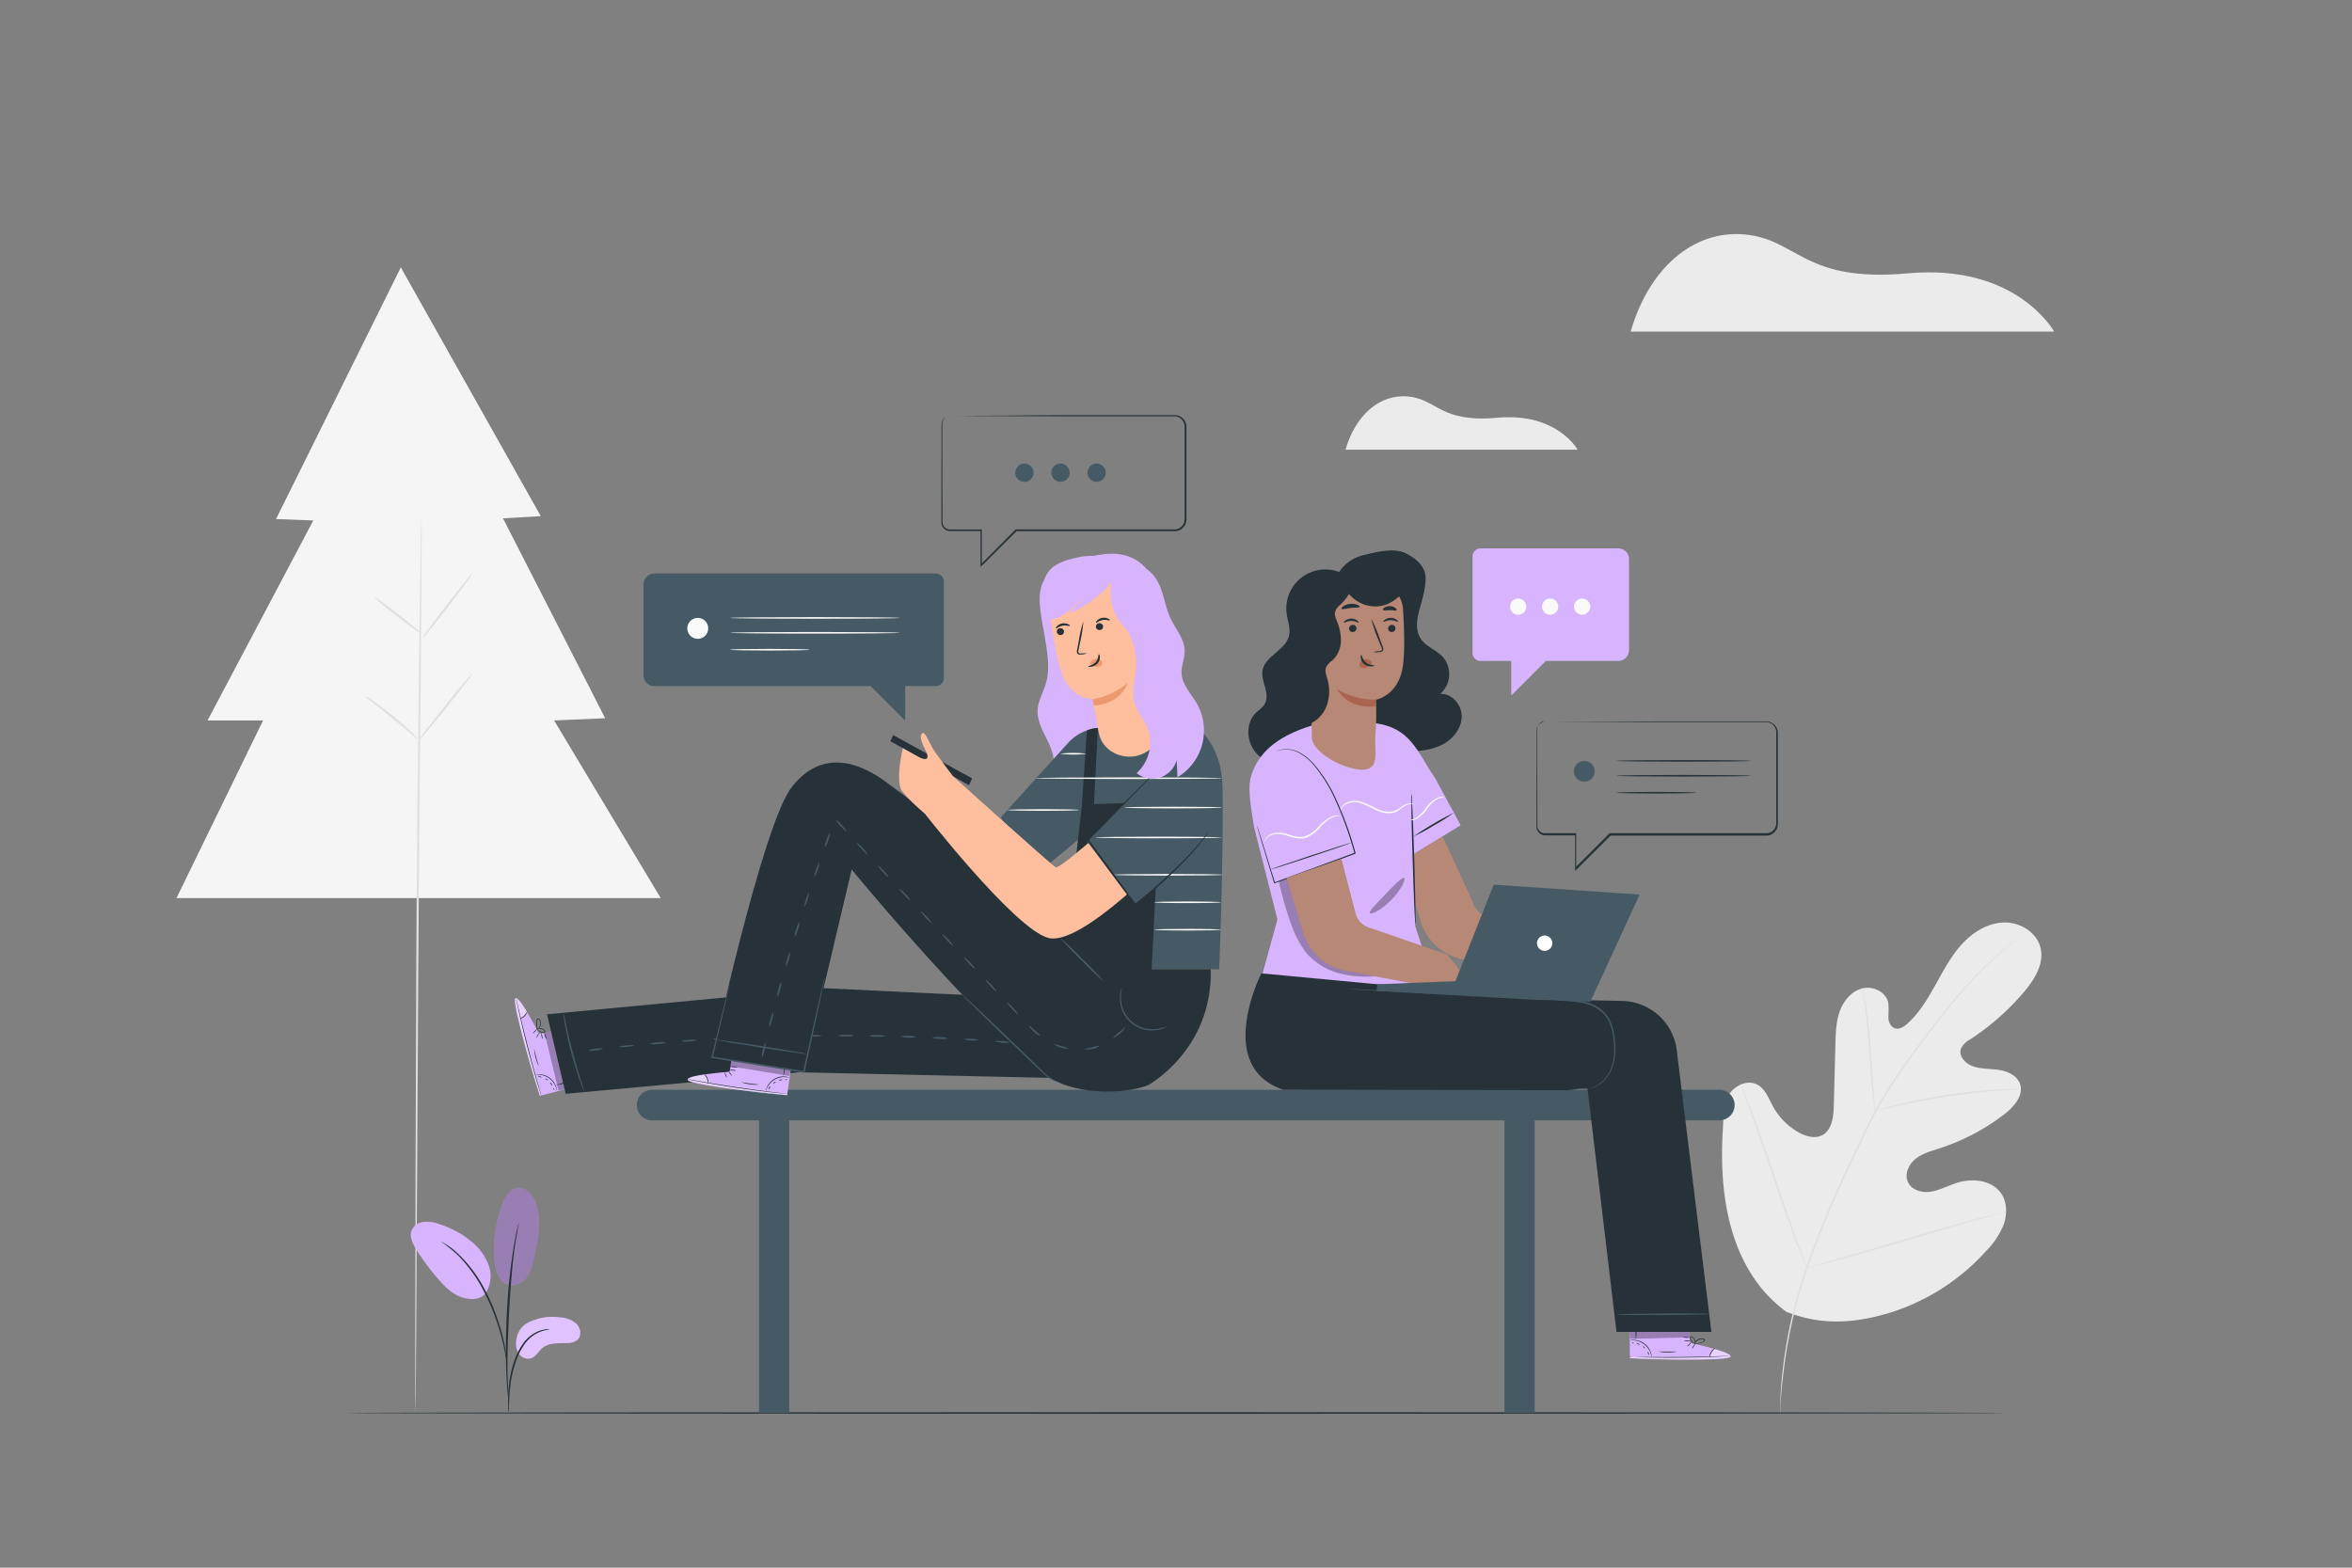 <svg xmlns="http://www.w3.org/2000/svg" viewBox="0 0 750 500"><rect x="0" y="0" width="750" height="500" fill="#808080" stroke="none"/><g id="freepik--background-complete--inject-45"><polygon points="127.81 85.28 88.02 165.55 99.9 166 66.18 229.78 83.89 229.78 56.27 286.45 210.69 286.45 176.69 229.78 192.98 229.08 160.4 165.32 172.44 164.62 127.81 85.28" style="fill:#f5f5f5"></polygon><path d="M134.39,165.2c.19,0-.07,41.59-.6,92.89s-1.11,192.83-1.31,192.83.07-141.52.6-192.84S134.19,165.2,134.39,165.2Z" style="fill:#e0e0e0"></path><path d="M150.63,182.91c.16.12-3.25,4.79-7.6,10.44s-8,10.13-8.17,10,3.25-4.79,7.61-10.44S150.48,182.79,150.63,182.91Z" style="fill:#e0e0e0"></path><path d="M134.07,201.9c-.12.15-3.49-2.27-7.52-5.41s-7.2-5.81-7.08-6,3.49,2.27,7.52,5.41S134.19,201.74,134.07,201.9Z" style="fill:#e0e0e0"></path><path d="M133.16,235.69a16.23,16.23,0,0,1-2.52-2c-1.5-1.27-3.57-3-5.89-4.91s-4.45-3.57-6-4.78a16.49,16.49,0,0,1-2.43-2.07,13.09,13.09,0,0,1,2.73,1.66c1.63,1.12,3.82,2.74,6.15,4.64s4.36,3.72,5.78,5.08A13.72,13.72,0,0,1,133.16,235.69Z" style="fill:#e0e0e0"></path><path d="M150.65,214.8c.15.12-3.58,5-8.33,10.93s-8.73,10.62-8.89,10.5,3.58-5,8.34-10.94S150.5,214.68,150.65,214.8Z" style="fill:#e0e0e0"></path><path d="M569.55,418.35c-18.13-13.41-21.57-37.29-20.14-58.61.24-3.56,0-7.33,1.78-10.39s5.9-5.08,9.08-3.47c2.64,1.34,3.71,4.45,5.12,7.05a21.1,21.1,0,0,0,8.21,8.26c2.26,1.25,5.08,2.07,7.39.9,3.17-1.59,3.67-5.82,3.77-9.37l.51-19.81c.1-3.54.2-7.16,1.43-10.49s3.79-6.37,7.24-7.2,7.61,1.26,8.21,4.75a30.94,30.94,0,0,1,0,4.41c0,1.48.7,3.13,2.1,3.59s2.89-.5,4-1.5c3.83-3.46,6.49-8,9-12.49s4.93-9.12,8.42-12.91,8.24-6.73,13.39-6.85,10.53,3.2,11.66,8.23-2,10-5.32,13.94a79.85,79.85,0,0,1-17.19,15.15,6.55,6.55,0,0,0-2.89,2.86c-.86,2.34,1.34,4.76,3.67,5.62,2.65,1,5.56.79,8.35,1.21s5.78,1.73,6.76,4.38c1.35,3.67-1.84,7.36-4.94,9.75a68.88,68.88,0,0,1-20.69,10.9c-2.68.87-5.48,1.61-7.67,3.37s-3.58,4.91-2.37,7.44,4.48,3.45,7.26,3,5.31-1.82,8-2.71c5-1.68,11.35-1.13,14.37,3.18,2,2.84,2,6.7.89,10a25.76,25.76,0,0,1-5.73,8.57A68.86,68.86,0,0,1,603,418.58c-11.58,3.54-22.22,4.25-33.46-.23" style="fill:#ebebeb"></path><path d="M567.85,451.87c-.27-4.73-.13-9.27.95-17.7a154.06,154.06,0,0,1,6.82-29,317,317,0,0,1,13.89-33.75l4.1-8.66c1.35-2.84,2.69-5.66,4.17-8.33a157.58,157.58,0,0,1,9.41-14.89c3.23-4.59,6.46-8.83,9.51-12.78s6-7.56,8.79-10.74a126.48,126.48,0,0,1,14.35-14c1.82-1.53,3.27-2.66,4.26-3.42l1.14-.86c.25-.19.39-.28.39-.28a3.51,3.51,0,0,1-.36.32l-1.1.9c-1,.79-2.4,1.95-4.19,3.5a132.6,132.6,0,0,0-14.21,14.14c-2.78,3.19-5.68,6.82-8.72,10.77s-6.25,8.2-9.45,12.79a157.93,157.93,0,0,0-9.36,14.85c-1.47,2.66-2.8,5.46-4.15,8.31s-2.72,5.73-4.1,8.66a320.22,320.22,0,0,0-13.9,33.68,156.3,156.3,0,0,0-6.92,28.89c-1.12,8.39-1.52,12.93-1.32,17.65" style="fill:#e0e0e0"></path><path d="M597.92,354.38a7.81,7.81,0,0,1-.28-1.53c-.15-1-.32-2.42-.51-4.19-.39-3.54-.75-8.46-1.14-13.88s-.84-10.31-1.3-13.84c-.23-1.77-.42-3.19-.58-4.18a8.56,8.56,0,0,1-.17-1.54,8.42,8.42,0,0,1,.38,1.51c.21,1,.47,2.39.74,4.16.56,3.52,1.07,8.43,1.46,13.85s.73,10.24,1,13.89c.14,1.7.26,3.11.34,4.2A9,9,0,0,1,597.92,354.38Z" style="fill:#e0e0e0"></path><path d="M644.35,347.39a1.58,1.58,0,0,1-.48.06l-1.37.08c-1.19.05-2.91.13-5,.3-4.24.3-10.09.92-16.51,1.9s-12.19,2.13-16.33,3.08c-2.08.46-3.75.88-4.91,1.17l-1.33.32a1.55,1.55,0,0,1-.47.08s.14-.08.44-.18l1.31-.42c1.14-.35,2.8-.83,4.87-1.34,4.13-1.05,9.91-2.25,16.34-3.24s12.3-1.55,16.57-1.75c2.12-.12,3.85-.14,5-.13l1.38,0A1.68,1.68,0,0,1,644.35,347.39Z" style="fill:#e0e0e0"></path><path d="M576.17,404.33a2.42,2.42,0,0,1-.29-.57l-.73-1.67c-.62-1.46-1.48-3.6-2.5-6.25-2-5.29-4.64-12.69-7.41-20.89S559.93,359.33,558,354c-1-2.61-1.76-4.75-2.33-6.3-.26-.7-.47-1.27-.64-1.71a2.37,2.37,0,0,1-.18-.62,4.13,4.13,0,0,1,.28.58l.73,1.67c.62,1.46,1.48,3.6,2.5,6.24,2,5.3,4.65,12.7,7.41,20.9s5.31,15.62,7.27,20.94c1,2.61,1.76,4.75,2.34,6.3.26.7.46,1.27.63,1.71A4.21,4.21,0,0,1,576.17,404.33Z" style="fill:#e0e0e0"></path><path d="M638.13,386.86a3.53,3.53,0,0,1-.62.21l-1.8.52-6.64,1.86c-5.61,1.58-13.32,3.86-21.84,6.4s-16.26,4.76-21.9,6.25c-2.82.75-5.1,1.33-6.69,1.7l-1.83.42a2.84,2.84,0,0,1-.64.11,3.15,3.15,0,0,1,.62-.21l1.8-.52,6.64-1.86c5.61-1.58,13.32-3.86,21.84-6.4s16.26-4.76,21.9-6.25c2.81-.75,5.1-1.33,6.69-1.7l1.83-.42A2.84,2.84,0,0,1,638.13,386.86Z" style="fill:#e0e0e0"></path><path d="M520,105.75H655S643.1,84,608.34,87.18c-33.2,3-34.89-10.69-51.77-12.38S525.62,86.06,520,105.75Z" style="fill:#ebebeb"></path><path d="M429.06,143.42h74s-6.55-11.91-25.6-10.18c-18.2,1.66-19.12-5.86-28.37-6.78S432.14,132.63,429.06,143.42Z" style="fill:#ebebeb"></path></g><g id="freepik--Floor--inject-45"><path d="M639.4,450.66c0,.14-118.39.26-264.39.26s-264.41-.12-264.41-.26S229,450.4,375,450.4,639.4,450.51,639.4,450.66Z" style="fill:#263238"></path></g><g id="freepik--Seat--inject-45"><path d="M548.26,357.32H207.93a4.87,4.87,0,0,1-4.87-4.87h0a4.87,4.87,0,0,1,4.87-4.87H548.26a4.87,4.87,0,0,1,4.87,4.87h0A4.87,4.87,0,0,1,548.26,357.32Z" style="fill:#455a64"></path><rect x="242.04" y="357.32" width="9.63" height="93.37" style="fill:#455a64"></rect><rect x="479.74" y="357.32" width="9.63" height="93.37" style="fill:#455a64"></rect></g><g id="freepik--character-2--inject-45"><path d="M429.67,183.83a12.43,12.43,0,0,0-19.4,11.75c.31,2.47,1.35,4.95.72,7.36-1.19,4.5-7.54,6.26-8.38,10.84-.33,1.81.31,3.63.8,5.4s.79,3.77-.13,5.36c-.67,1.18-1.9,1.92-2.86,2.88-3.1,3.09-3,8.51-.45,12s7.18,5.22,11.55,5.08a25.57,25.57,0,0,0,12.28-4.2" style="fill:#263238"></path><path d="M425.59,185.35A12.82,12.82,0,0,1,435,177c4.27-1,9.57-2.42,13.48-.43,2.44,1.25,4.78,3.06,5.74,5.63,1.14,3-.61,8.72-1.49,11.86s-1.53,6.7.2,9.46,5.1,3.72,7.22,6.07a8.44,8.44,0,0,1-.88,11.73c3.78-.22,7,3.63,6.83,7.41s-2.89,7.1-6.26,8.81-7.27,2.07-11.05,2.08a66.84,66.84,0,0,1-14-1.45c-3.78-.8-7.72-2.07-10.18-5.05-2.26-2.74-2.89-6.48-2.89-10,0-12.57,6.57-25,3.71-37.26" style="fill:#263238"></path><path d="M448.15,278.58,453,293.76A17.54,17.54,0,0,0,466.61,306L499,312l8.81-.28L499,300.84l-24.34-8.3a6.54,6.54,0,0,1-4.92-4.66L460,266.79l-12.27,7.53Z" style="fill:#b78876"></path><path d="M400.4,263.73c.45,2.35,7.3,19.45,7.3,19.45s26.66-9,26.31-10.37c-.29-1.07-5.41-18.19-11.55-27.67a13.87,13.87,0,0,0-10.68-6.43c-1.2-.08-3.8,1.17-4.51,1.57C401.66,243.45,396.89,245.58,400.4,263.73Z" style="fill:#455a64"></path><path d="M438,230.6c12.06,1.35,14,9.54,19.64,17.61l8.13,15-15,9.17.52,23,7.12,22-56.25-5.29,5.19-18.84-7.49-29.58c-.57-4-2.12-11.53-1.07-15.49,3.27-12.39,16.16-16,25-18.32,1.83-.47,10.65-.44,12.18-.07" style="fill:#D8B4FE"></path><path d="M400.89,263.49l.12.32c.07.23.18.55.31.95.27.85.66,2.07,1.15,3.63,1,3.16,2.39,7.67,4.1,13.14l-.19-.09,25-9.24.62-.26-.1.21a110.06,110.06,0,0,0-5.87-16.46,46.59,46.59,0,0,0-7.44-12.07,16.4,16.4,0,0,0-4.21-3.41,8.72,8.72,0,0,0-3.89-1.15,7.12,7.12,0,0,0-.79,0l-.7.07-.59.07-.48.13-.66.17-.23.05a.61.61,0,0,1,.22-.08l.65-.21.48-.14a4.77,4.77,0,0,1,.6-.09l.7-.09a5.47,5.47,0,0,1,.81,0,8.82,8.82,0,0,1,4,1.12,16.46,16.46,0,0,1,4.29,3.41,46.12,46.12,0,0,1,7.56,12.1,108.12,108.12,0,0,1,5.91,16.51l0,.15-.14.06-.63.26c-9.38,3.51-18.08,6.63-25.07,9.18l-.14.06,0-.15c-1.65-5.49-3-10-4-13.18-.47-1.57-.83-2.8-1.08-3.66-.12-.4-.21-.72-.28-1A2.17,2.17,0,0,1,400.89,263.49Z" style="fill:#263238"></path><path d="M431,268.75c0,.09-5.75,2.09-12.91,4.46s-13,4.22-13,4.12,5.75-2.09,12.92-4.46S430.94,268.65,431,268.75Z" style="fill:#263238"></path><g style="opacity:0.3"><path d="M407.79,281.12A114.38,114.38,0,0,0,412,295.55a31,31,0,0,0,4.54,8.34,21,21,0,0,0,10.91,6.65,34.45,34.45,0,0,0,12.88.63l-21.41-12.1-5.7-19.79Z"></path></g><path d="M410.25,280l5.28,17.28a17.62,17.62,0,0,0,13.61,12.35l32.39,6.15,8.81-.28-8.81-11.05-24.35-8.4a6.56,6.56,0,0,1-4.91-4.73l-4.51-17.39Z" style="fill:#b78876"></path><path d="M451.34,294.78a12.2,12.2,0,0,1-.15-1.63c-.05-1.15-.13-2.65-.22-4.47-.16-3.77-.34-9-.52-14.73s-.3-11-.37-14.74c0-1.82,0-3.32-.05-4.47a11.17,11.17,0,0,1,.05-1.64,9,9,0,0,1,.15,1.63c.06,1.15.13,2.65.22,4.47.16,3.77.35,9,.52,14.73s.31,11,.37,14.74c0,1.82,0,3.33.06,4.47A8.76,8.76,0,0,1,451.34,294.78Z" style="fill:#263238"></path><g style="opacity:0.3"><path d="M447.77,280c.59.38-.93,3.77-4.08,7s-6.49,4.83-6.88,4.24,2.08-3,5-6.06S447.15,279.61,447.77,280Z"></path></g><path d="M463.6,259.22a55.5,55.5,0,0,1-6.31,4,53.07,53.07,0,0,1-6.58,3.56,106.59,106.59,0,0,1,12.89-7.57Z" style="fill:#263238"></path><path d="M427.74,260.24c0,.05-.4-.06-1.09,0a5.73,5.73,0,0,0-2.74,1,17.08,17.08,0,0,0-3.27,2.95,9.77,9.77,0,0,1-4.57,3.11c-2,.45-3.9-.25-5.49-.7a9,9,0,0,0-4.29-.53,4.05,4.05,0,0,0-2.45,1.44,6.59,6.59,0,0,0-.52.95s0-.11,0-.3a2.73,2.73,0,0,1,.34-.77,4.1,4.1,0,0,1,2.53-1.68,9.13,9.13,0,0,1,4.51.42c1.6.44,3.41,1.08,5.23.67a9.63,9.63,0,0,0,4.35-2.95,16.67,16.67,0,0,1,3.42-2.93,5.53,5.53,0,0,1,2.93-.86,3,3,0,0,1,.82.11C427.65,260.19,427.75,260.22,427.74,260.24Z" style="fill:#fafafa"></path><path d="M451,256.56a4.77,4.77,0,0,0-1-.17,4.42,4.42,0,0,0-2.49,1c-.48.33-1,.75-1.58,1.14a5.15,5.15,0,0,1-2.15.81,9.4,9.4,0,0,1-5.07-1,42,42,0,0,0-4.61-2.1,6.19,6.19,0,0,0-3.95-.12,4.22,4.22,0,0,0-2.2,1.52c-.36.52-.45.89-.5.88s0-.1,0-.27a2.57,2.57,0,0,1,.3-.72,4.15,4.15,0,0,1,2.25-1.75,6.4,6.4,0,0,1,4.22,0,36.31,36.31,0,0,1,4.68,2.09,9.15,9.15,0,0,0,4.78,1,7.91,7.91,0,0,0,3.59-1.79,4.35,4.35,0,0,1,2.7-.88,1.83,1.83,0,0,1,.76.21C450.89,256.48,451,256.54,451,256.56Z" style="fill:#fafafa"></path><path d="M449.7,261.56a8.82,8.82,0,0,0,1.83-.69,12.67,12.67,0,0,0,3.31-3.38,8.71,8.71,0,0,1,3.79-3.13,2.6,2.6,0,0,1,2,0,6.53,6.53,0,0,0-1.91.35,9.51,9.51,0,0,0-3.51,3.11,11.15,11.15,0,0,1-3.54,3.39A2.82,2.82,0,0,1,449.7,261.56Z" style="fill:#fafafa"></path><path d="M538.88,428.28l-.16-10.18-19.07.18.08,14.9,1.18.06c5.27.24,26.79.87,30.3-.23C555.12,431.78,538.88,428.28,538.88,428.28Z" style="fill:#D8B4FE"></path><g style="opacity:0.4"><path d="M546.82,430.28s5.69,1.58,5,2.52-22.47,1.13-32.08.38l0-.43h25.4S545.71,430.33,546.82,430.28Z" style="fill:#fff"></path></g><path d="M519.45,432.74l.33,0,.94.05,3.47.12c2.93.08,7,.14,11.45.1s8.52-.15,11.44-.28l3.47-.17.94-.07a1.14,1.14,0,0,0,.33,0h-.33l-1,0-3.46.1c-2.93.08-7,.18-11.44.21s-8.52,0-11.44,0l-3.47,0h-1.28Z" style="fill:#263238"></path><path d="M545.15,433a8.06,8.06,0,0,1,.63-1.66,7.58,7.58,0,0,1,1.17-1.33,2.52,2.52,0,0,0-1.36,1.21A2.58,2.58,0,0,0,545.15,433Z" style="fill:#263238"></path><path d="M539.5,430.24s.32-.3.59-.74.46-.83.4-.86-.32.3-.59.74S539.45,430.2,539.5,430.24Z" style="fill:#263238"></path><path d="M538,429.43c0,.05.34-.15.67-.45s.55-.58.51-.63-.34.16-.67.46S537.91,429.39,538,429.43Z" style="fill:#263238"></path><path d="M537,427.64c0,.07.44.12,1,.12a2.39,2.39,0,0,0,1-.11,2.14,2.14,0,0,0-1-.12A2.32,2.32,0,0,0,537,427.64Z" style="fill:#263238"></path><path d="M536.61,426.38a2.84,2.84,0,0,0,2.26.15,128.54,128.54,0,0,1-2.26-.15Z" style="fill:#263238"></path><path d="M540.13,428.57a3.71,3.71,0,0,0,1.23,0,7.17,7.17,0,0,0,1.3-.3,3.54,3.54,0,0,0,.74-.31.67.67,0,0,0,.3-.39.49.49,0,0,0-.19-.49,2.25,2.25,0,0,0-2.77.69,2.12,2.12,0,0,0-.39.82.7.7,0,0,0,0,.33,3.26,3.26,0,0,1,.55-1,2.17,2.17,0,0,1,1-.69,1.9,1.9,0,0,1,1.46.09c.2.14.12.37-.09.5a3.89,3.89,0,0,1-.69.3,8.92,8.92,0,0,1-1.26.34C540.6,428.52,540.13,428.53,540.13,428.57Z" style="fill:#263238"></path><path d="M540.45,428.63a1.19,1.19,0,0,0,.13-.86,1.94,1.94,0,0,0-.34-.89,1.25,1.25,0,0,0-1-.62.5.5,0,0,0-.38.57,1.44,1.44,0,0,0,.22.55,3.89,3.89,0,0,0,.58.74,1.8,1.8,0,0,0,.71.49s-.25-.22-.59-.61a4.18,4.18,0,0,1-.52-.73c-.17-.26-.29-.72,0-.78s.62.27.81.52a2,2,0,0,1,.35.79A4.38,4.38,0,0,1,540.45,428.63Z" style="fill:#263238"></path><path d="M519.8,427.52s.54-.06,1.41,0a6,6,0,0,1,3.08,1.24,6.17,6.17,0,0,1,2,2.69c.29.82.33,1.37.37,1.36a1.25,1.25,0,0,0,0-.38,5.19,5.19,0,0,0-.22-1,5.8,5.8,0,0,0-5.17-4.05,5.39,5.39,0,0,0-1.05,0C519.93,427.47,519.8,427.5,519.8,427.52Z" style="fill:#263238"></path><path d="M521.71,419.57a30.86,30.86,0,0,0-.14,3.91,36.84,36.84,0,0,0,.1,3.92,31,31,0,0,0,.14-3.92A36.72,36.72,0,0,0,521.71,419.57Z" style="fill:#263238"></path><path d="M529,431.08a11,11,0,0,0,2.79.25,10.69,10.69,0,0,0,2.79-.24c0-.07-1.25,0-2.79,0S529,431,529,431.08Z" style="fill:#263238"></path><path d="M525.29,431.11c0,.05.1.26.23.55s.2.53.27.53.09-.3-.06-.63S525.33,431.06,525.29,431.11Z" style="fill:#263238"></path><path d="M523.86,429.37s.08.24.28.44.4.32.44.28-.08-.25-.28-.45S523.91,429.32,523.86,429.37Z" style="fill:#263238"></path><path d="M521.84,428.58c0,.07.27.06.55.16s.48.24.53.2-.11-.31-.46-.42S521.82,428.53,521.84,428.58Z" style="fill:#263238"></path><path d="M520.4,428.22c0,.06.09.16.25.22s.3.06.33,0-.09-.16-.25-.22S520.42,428.16,520.4,428.22Z" style="fill:#263238"></path><g style="opacity:0.3"><polygon points="519.82 427.01 538.87 426.53 538.82 424.23 519.68 424.53 519.82 427.01"></polygon></g><path d="M461.53,318.24l55.72,1A17.9,17.9,0,0,1,534.68,335l11.05,89.8H515.47l-9.25-77.56H462.28Z" style="fill:#263238"></path><path d="M545.35,419.08c0,.14-6.63.3-14.8.35s-14.81,0-14.81-.16,6.62-.31,14.8-.36S545.35,418.94,545.35,419.08Z" style="fill:#455a64"></path><path d="M409.29,347.58c-22.24-7.36-7.06-37.14-7.06-37.14l97.21,9.14a14.06,14.06,0,0,1,14.16,14.07h0a14.05,14.05,0,0,1-14.06,14.06l-90.25-.13" style="fill:#263238"></path><polygon points="438.94 316.02 439.22 313.92 464.1 312.94 476.31 282.15 522.83 285.31 507.13 319.49 438.94 316.02" style="fill:#455a64"></polygon><path d="M494.62,302.12a2.44,2.44,0,1,1-.76-3.36A2.44,2.44,0,0,1,494.62,302.12Z" style="fill:#fff"></path><path d="M429.52,315.41a.81.81,0,0,1,.29,0h.85l3.25.13,12,.56,39.44,2c1.92.09,3.83.25,5.7.27s3.73.1,5.55.21,3.61.23,5.35.41a20,20,0,0,1,5.08,1,12.18,12.18,0,0,1,4.23,2.56,10.73,10.73,0,0,1,2.57,3.9,19,19,0,0,1,1,4.21,27.69,27.69,0,0,1,.28,4,16.21,16.21,0,0,1-1.34,6.71,11.17,11.17,0,0,1-3.16,4.08,9.11,9.11,0,0,1-2.88,1.54,4.92,4.92,0,0,1-1.12.22s.39-.08,1.09-.32a9.15,9.15,0,0,0,2.78-1.6,11.12,11.12,0,0,0,3-4,16,16,0,0,0,1.24-6.59,26.94,26.94,0,0,0-.31-3.92,18.4,18.4,0,0,0-1-4.11,10.14,10.14,0,0,0-2.47-3.73,11.9,11.9,0,0,0-4.08-2.44,19.46,19.46,0,0,0-5-1c-1.73-.17-3.51-.29-5.33-.39s-3.66-.17-5.53-.2-3.78-.18-5.71-.27l-39.44-2.2-12-.73-3.25-.22-.84-.07Z" style="fill:#455a64"></path><path d="M417.63,187.28l.06,3,.6,44.73c.07,5.2,10.74,10.58,16.3,10.46h0c5.61-.12,3.61-6.09,4-11a87.59,87.59,0,0,0,.14-11.3s7.09-1.18,8.56-10.44c.73-4.6.5-12.15.11-18.32a9.77,9.77,0,0,0-10.78-9.11Z" style="fill:#b78876"></path><path d="M445,200.37a1.19,1.19,0,0,1-1.15,1.2,1.13,1.13,0,0,1-1.22-1.07,1.19,1.19,0,0,1,1.14-1.2A1.14,1.14,0,0,1,445,200.37Z" style="fill:#263238"></path><path d="M445.81,198.31c-.15.15-1.05-.51-2.33-.51s-2.21.64-2.35.49.08-.35.49-.65a3.25,3.25,0,0,1,1.88-.58,3.08,3.08,0,0,1,1.85.6C445.75,198,445.88,198.24,445.81,198.31Z" style="fill:#263238"></path><path d="M432.55,200.37a1.18,1.18,0,0,1-1.14,1.2,1.13,1.13,0,0,1-1.23-1.07,1.19,1.19,0,0,1,1.14-1.2A1.14,1.14,0,0,1,432.55,200.37Z" style="fill:#263238"></path><path d="M433.25,198.55c-.15.15-1.05-.51-2.33-.51s-2.21.64-2.35.49.08-.35.49-.65a3.26,3.26,0,0,1,1.89-.58,3.12,3.12,0,0,1,1.85.6C433.19,198.2,433.32,198.48,433.25,198.55Z" style="fill:#263238"></path><path d="M437.89,208a8.31,8.31,0,0,1,2.07-.37c.33,0,.64-.1.69-.32a1.63,1.63,0,0,0-.22-1c-.3-.79-.63-1.62-1-2.49a43.22,43.22,0,0,1-2.17-6.49,42.31,42.31,0,0,1,2.69,6.31l.92,2.49a1.89,1.89,0,0,1,.17,1.28.83.83,0,0,1-.54.48,2,2,0,0,1-.55.08A8.28,8.28,0,0,1,437.89,208Z" style="fill:#263238"></path><path d="M438.77,223.14a23.56,23.56,0,0,1-12.4-3.31s3,6.36,12.27,5.49Z" style="fill:#aa6550"></path><path d="M437.35,211.1a2.29,2.29,0,0,0-2.07-.85,2.07,2.07,0,0,0-1.45.77,1.33,1.33,0,0,0-.1,1.53,1.55,1.55,0,0,0,1.67.42,4.81,4.81,0,0,0,1.64-1,1.61,1.61,0,0,0,.36-.38.42.42,0,0,0,0-.48" style="fill:#aa6550"></path><path d="M434.13,208.9c.2,0,.21,1.38,1.39,2.36s2.67.84,2.68,1-.33.27-1,.29a3.48,3.48,0,0,1-2.23-.78,3,3,0,0,1-1.08-2C433.88,209.24,434,208.9,434.13,208.9Z" style="fill:#263238"></path><path d="M425.16,183c0-.11.15-.17.23-.14s.1.15.06.26-.15.17-.23.14A.19.19,0,0,1,425.16,183Z" style="fill:#263238"></path><path d="M417.15,231.08a10.12,10.12,0,0,0,5.91-6,13.74,13.74,0,0,0,.2-8.53c-.37-1.29-.89-2.7-.32-3.91a7.39,7.39,0,0,1,2-2.08,8.64,8.64,0,0,0,2.63-5.83,15.06,15.06,0,0,0-1.18-6.41c-.44-1.12-1-2.34-.57-3.48a5.48,5.48,0,0,1,1.61-2,15.24,15.24,0,0,0,3.22-4.3,4.3,4.3,0,0,0,.44-3.67c-.67-1.39-2.42-1.83-4-1.94-3.66-.28-7.71.53-10,3.37-2.09,2.54-2.33,6.09-2.48,9.38-.46,10.37-.92,20.84.87,31.07" style="fill:#263238"></path><path d="M451,186.25a15,15,0,0,1-1.58.86,11.55,11.55,0,0,0-1.34,1.16c-.23.23-.49.49-.72.75-.07.07-.1.14-.17.21l-.26.26-.65.61a15.74,15.74,0,0,1-2,1.56,10.47,10.47,0,0,1-3.44,1.51,10.71,10.71,0,0,1-7-.86,11,11,0,0,1-3.86-3.09c-1.57-2.1-1.82-3.8-1.09-4.73s2.55-.79,4.59-.29a26.12,26.12,0,0,0,3,.6,7.11,7.11,0,0,0,2.41-.06,5.77,5.77,0,0,0,1.12-.4c.52-.23,1.17-.58,1.91-.93.38-.18.77-.36,1.2-.52l.64-.23c.23-.08.49-.17.73-.23a8.4,8.4,0,0,1,2.78-.22,5,5,0,0,1,3.78,2C451.62,185.15,451.39,185.88,451,186.25Z" style="fill:#263238"></path><path d="M433.58,193.54c-.13.35-1.4.18-2.9.36s-2.71.59-2.91.28c-.09-.15.12-.47.61-.81a4.8,4.8,0,0,1,2.16-.76,5,5,0,0,1,2.27.27C433.36,193.1,433.63,193.38,433.58,193.54Z" style="fill:#263238"></path><path d="M445.34,194.61c-.23.29-1.11,0-2.17,0s-1.95.19-2.16-.11c-.09-.15.05-.44.45-.72a3.15,3.15,0,0,1,3.48.11C445.31,194.17,445.44,194.47,445.34,194.61Z" style="fill:#263238"></path></g><g id="freepik--character-1--inject-45"><path d="M171.93,329.75l9.88-2.48,4.75,18.47-14.41,3.78-.37-1.13c-1.59-5-7.75-25.66-7.6-29.33C164.36,315,171.93,329.75,171.93,329.75Z" style="fill:#D8B4FE"></path><g style="opacity:0.4"><path d="M168,322.59s-3-5.09-3.73-4.17,4.71,22,7.92,31.1l.41-.14L166,324.84S168.19,323.68,168,322.59Z" style="fill:#fff"></path></g><path d="M172.64,349.67a1.43,1.43,0,0,1-.11-.31c-.09-.27-.19-.57-.29-.9-.28-.9-.62-2-1-3.32-.83-2.81-1.93-6.7-3.05-11s-2-8.27-2.68-11.13l-.73-3.39c-.06-.35-.12-.65-.18-.93s-.05-.32-.05-.32a1.3,1.3,0,0,1,.1.31c.06.28.14.58.22.92.22.92.48,2,.8,3.37.67,2.85,1.63,6.79,2.74,11.11s2.2,8.23,3,11.05c.37,1.31.69,2.43.94,3.33.09.34.18.64.25.92A1.58,1.58,0,0,1,172.64,349.67Z" style="fill:#263238"></path><path d="M165.71,324.92a8,8,0,0,0,1.45-1,6.93,6.93,0,0,0,1-1.48,3.07,3.07,0,0,1-2.43,2.52Z" style="fill:#263238"></path><path d="M169.89,329.65s.2-.38.55-.76.68-.65.73-.61-.2.39-.56.77S169.93,329.7,169.89,329.65Z" style="fill:#263238"></path><path d="M171.06,331c-.05,0,.06-.38.27-.77s.41-.68.47-.65-.06.37-.27.76S171.12,331,171.06,331Z" style="fill:#263238"></path><path d="M173.05,331.44a4.39,4.39,0,0,1-.52-1.92,2.2,2.2,0,0,1,.37.93A2.36,2.36,0,0,1,173.05,331.44Z" style="fill:#263238"></path><path d="M174.36,331.45a2,2,0,0,1-.59-1,1.93,1.93,0,0,1-.14-1.14,5.52,5.52,0,0,1,.36,1.07A5.23,5.23,0,0,1,174.36,331.45Z" style="fill:#263238"></path><path d="M171.33,328.61a3.76,3.76,0,0,1-.29-1.19,6.94,6.94,0,0,1,0-1.33,3.41,3.41,0,0,1,.11-.8.65.65,0,0,1,.29-.39.49.49,0,0,1,.52.06,2.24,2.24,0,0,1,.06,2.85,2.14,2.14,0,0,1-.69.59.83.83,0,0,1-.31.12,3.69,3.69,0,0,0,.87-.8,2.25,2.25,0,0,0,.4-1.19,2,2,0,0,0-.46-1.39c-.19-.15-.4,0-.47.22a4.55,4.55,0,0,0-.11.74,8.15,8.15,0,0,0,0,1.31C171.26,328.15,171.37,328.6,171.33,328.61Z" style="fill:#263238"></path><path d="M171.2,328.32A1.19,1.19,0,0,1,172,328a2.08,2.08,0,0,1,1,.1,1.25,1.25,0,0,1,.86.83.5.5,0,0,1-.46.51,1.55,1.55,0,0,1-.58-.06,3.63,3.63,0,0,1-.86-.38,1.94,1.94,0,0,1-.66-.55s.28.18.74.41a4.25,4.25,0,0,0,.84.31c.29.1.77.09.74-.22s-.42-.53-.7-.65a2.14,2.14,0,0,0-.86-.14A5.08,5.08,0,0,0,171.2,328.32Z" style="fill:#263238"></path><path d="M177.6,348s-.09-.55-.4-1.35a6,6,0,0,0-5.11-3.85c-.86-.07-1.4,0-1.4,0a1.12,1.12,0,0,1,.37-.09,4.42,4.42,0,0,1,1.05-.06,5.8,5.8,0,0,1,5.24,3.95,5.46,5.46,0,0,1,.24,1A1.68,1.68,0,0,1,177.6,348Z" style="fill:#263238"></path><path d="M184.79,344.09a33.75,33.75,0,0,1-3.75,1.14,29.88,29.88,0,0,1-3.82.91A35.27,35.27,0,0,1,181,345,34.17,34.17,0,0,1,184.79,344.09Z" style="fill:#263238"></path><path d="M171.77,340a15.64,15.64,0,0,1-1.44-5.38c.07,0,.3,1.21.7,2.7S171.84,340,171.77,340Z" style="fill:#263238"></path><path d="M172.71,343.61c0,.06-.28,0-.59-.08s-.57-.06-.58-.12.27-.17.62-.11S172.75,343.56,172.71,343.61Z" style="fill:#263238"></path><path d="M174.76,344.54s-.25,0-.5-.16-.41-.3-.38-.35.26,0,.5.15S174.79,344.48,174.76,344.54Z" style="fill:#263238"></path><path d="M176,346.29c-.07,0-.13-.24-.29-.49s-.36-.41-.33-.46.32,0,.52.33S176.1,346.29,176,346.29Z" style="fill:#263238"></path><path d="M176.77,347.58c-.06,0-.18,0-.28-.18s-.13-.28-.08-.32.17.05.27.19S176.82,347.55,176.77,347.58Z" style="fill:#263238"></path><g style="opacity:0.3"><polygon points="178.09 347.83 173.63 329.31 175.86 328.76 180.52 347.32 178.09 347.83"></polygon></g><polygon points="180.38 348.86 254.65 342 365.96 344.49 342.55 319 262.63 315.17 174.43 323.5 180.38 348.86" style="fill:#263238"></polygon><path d="M192.4,334.41A6.09,6.09,0,0,1,190,335a6.44,6.44,0,0,1-2.52,0,12.35,12.35,0,0,1,5-.59Z" style="fill:#455a64"></path><path d="M202.34,333.37a6.3,6.3,0,0,1-2.46.51,6.22,6.22,0,0,1-2.51,0,12.07,12.07,0,0,1,5-.5Z" style="fill:#455a64"></path><path d="M212.3,332.48a6,6,0,0,1-2.47.47,6.31,6.31,0,0,1-2.51,0,6.07,6.07,0,0,1,2.47-.48A6.41,6.41,0,0,1,212.3,332.48Z" style="fill:#455a64"></path><path d="M222.27,331.75a12.31,12.31,0,0,1-5,.35,6.05,6.05,0,0,1,2.47-.44A6.15,6.15,0,0,1,222.27,331.75Z" style="fill:#455a64"></path><path d="M232.25,331.16a6.12,6.12,0,0,1-2.48.4,6.24,6.24,0,0,1-2.51-.12,6.12,6.12,0,0,1,2.48-.4A6.22,6.22,0,0,1,232.25,331.16Z" style="fill:#455a64"></path><path d="M242.24,330.73a12.1,12.1,0,0,1-5,.2,5.92,5.92,0,0,1,2.48-.36A6,6,0,0,1,242.24,330.73Z" style="fill:#455a64"></path><path d="M252.24,330.44a6.46,6.46,0,0,1-2.49.32,6.18,6.18,0,0,1-2.51-.2,6.24,6.24,0,0,1,2.49-.32A6,6,0,0,1,252.24,330.44Z" style="fill:#455a64"></path><path d="M262.24,330.29a6.42,6.42,0,0,1-2.5.29,6.11,6.11,0,0,1-2.5-.24,12.38,12.38,0,0,1,5,0Z" style="fill:#455a64"></path><path d="M272.24,330.29a6.21,6.21,0,0,1-2.5.25,6,6,0,0,1-2.5-.27,12.15,12.15,0,0,1,5,0Z" style="fill:#455a64"></path><path d="M282.24,330.44a6.32,6.32,0,0,1-2.51.21,6.2,6.2,0,0,1-2.49-.3,6.11,6.11,0,0,1,2.5-.22A6.21,6.21,0,0,1,282.24,330.44Z" style="fill:#455a64"></path><path d="M292.23,330.73a6.41,6.41,0,0,1-2.51.18,6.5,6.5,0,0,1-2.49-.34,6,6,0,0,1,2.51-.18A6.19,6.19,0,0,1,292.23,330.73Z" style="fill:#455a64"></path><path d="M302.22,331.18a6.35,6.35,0,0,1-2.51.13,5.93,5.93,0,0,1-2.48-.38,6.42,6.42,0,0,1,2.51-.14A6,6,0,0,1,302.22,331.18Z" style="fill:#455a64"></path><path d="M312.2,331.77a12.13,12.13,0,0,1-5-.32,6.54,6.54,0,0,1,2.52-.1A6.31,6.31,0,0,1,312.2,331.77Z" style="fill:#455a64"></path><path d="M322.18,332.53a12.12,12.12,0,0,1-5-.4,6.3,6.3,0,0,1,2.51-.06A6.13,6.13,0,0,1,322.18,332.53Z" style="fill:#455a64"></path><path d="M327.46,333c0,.15-.09.26-.18.25s-.14-.13-.12-.28.09-.25.17-.24S327.47,332.85,327.46,333Z" style="fill:#455a64"></path><path d="M186.33,348.11a3.62,3.62,0,0,1-.44-.92c-.25-.6-.59-1.49-1-2.6-.79-2.2-1.79-5.29-2.72-8.76s-1.58-6.64-2-8.95c-.2-1.16-.35-2.09-.43-2.75a3.58,3.58,0,0,1-.07-1,34,34,0,0,1,.86,3.7c.5,2.29,1.22,5.44,2.14,8.89s1.86,6.54,2.56,8.78A34.87,34.87,0,0,1,186.33,348.11Z" style="fill:#455a64"></path><path d="M232.66,341.82l1.55-10.07,18.87,2.79L251,349.29l-1.18-.1c-5.25-.48-26.66-2.81-30-4.38C216.09,343.05,232.66,341.82,232.66,341.82Z" style="fill:#D8B4FE"></path><g style="opacity:0.4"><path d="M224.52,342.7s-5.86.79-5.29,1.82,22.1,4.2,31.73,4.77l0-.43-25.16-3.48S225.61,342.91,224.52,342.7Z" style="fill:#fff"></path></g><path d="M251.29,348.9l-.33,0-.94-.08-3.45-.36c-2.91-.32-6.93-.82-11.35-1.46s-8.42-1.33-11.3-1.86l-3.41-.64-.92-.2a1.29,1.29,0,0,1-.32-.08l.32,0,.94.15L224,345c2.88.49,6.88,1.14,11.3,1.79s8.43,1.17,11.34,1.53l3.44.43.93.13Z" style="fill:#263238"></path><path d="M225.79,345.67a7.45,7.45,0,0,0-.4-1.73,8.59,8.59,0,0,0-1-1.49,2.6,2.6,0,0,1,1.19,1.4A2.51,2.51,0,0,1,225.79,345.67Z" style="fill:#263238"></path><path d="M231.78,343.67c-.06,0-.28-.34-.49-.82S231,342,231,342s.28.34.49.81A2.18,2.18,0,0,1,231.78,343.67Z" style="fill:#263238"></path><path d="M233.42,343.08s-.31-.2-.6-.54-.47-.65-.42-.69.32.2.6.54S233.47,343,233.42,343.08Z" style="fill:#263238"></path><path d="M234.65,341.44a2,2,0,0,1-1,0,2.25,2.25,0,0,1-1-.24c0-.07.45-.06,1,0A2.31,2.31,0,0,1,234.65,341.44Z" style="fill:#263238"></path><path d="M235.17,340.24a2,2,0,0,1-1.15.15,2,2,0,0,1-1.11-.31,5.35,5.35,0,0,1,1.13.08A5.81,5.81,0,0,1,235.17,340.24Z" style="fill:#263238"></path><path d="M231.38,341.92a3.3,3.3,0,0,1-1.21-.18,6.44,6.44,0,0,1-1.25-.48,3,3,0,0,1-.7-.41.7.7,0,0,1-.24-.42.49.49,0,0,1,.25-.46,2.26,2.26,0,0,1,2.66,1.06,2.39,2.39,0,0,1,.28.87.88.88,0,0,1,0,.33,3.6,3.6,0,0,0-.4-1.12,2.19,2.19,0,0,0-.94-.82,1.9,1.9,0,0,0-1.46-.12c-.21.12-.17.35,0,.51a3.15,3.15,0,0,0,.63.39,8.15,8.15,0,0,0,1.21.51C230.92,341.82,231.38,341.89,231.38,341.92Z" style="fill:#263238"></path><path d="M231.06,341.94a1.17,1.17,0,0,1,0-.86,2,2,0,0,1,.46-.84,1.23,1.23,0,0,1,1.1-.47.48.48,0,0,1,.29.61,1.37,1.37,0,0,1-.28.52,4.48,4.48,0,0,1-.68.65,1.71,1.71,0,0,1-.77.38s.27-.18.66-.51a4,4,0,0,0,.62-.66c.2-.23.39-.67.09-.77a1.08,1.08,0,0,0-.87.4,2,2,0,0,0-.46.73A3.91,3.91,0,0,0,231.06,341.94Z" style="fill:#263238"></path><path d="M251.66,343.68a13.75,13.75,0,0,0-1.4-.16,6.08,6.08,0,0,0-3.22.81,6.16,6.16,0,0,0-2.3,2.4c-.41.77-.51,1.31-.56,1.3a1.24,1.24,0,0,1,.06-.39,5.34,5.34,0,0,1,.36-1,5.86,5.86,0,0,1,2.32-2.53,5.77,5.77,0,0,1,3.35-.77,4.29,4.29,0,0,1,1,.18C251.54,343.61,251.67,343.66,251.66,343.68Z" style="fill:#263238"></path><path d="M250.87,335.54a34.42,34.42,0,0,1-.41,3.9,33.93,33.93,0,0,1-.64,3.86,34.42,34.42,0,0,1,.41-3.9A31.46,31.46,0,0,1,250.87,335.54Z" style="fill:#263238"></path><path d="M242,345.94a11,11,0,0,1-2.8-.13,10.62,10.62,0,0,1-2.72-.63c0-.07,1.23.19,2.75.4S242,345.87,242,345.94Z" style="fill:#263238"></path><path d="M245.74,346.48s-.14.25-.31.51-.27.5-.34.49-.05-.31.14-.62S245.7,346.43,245.74,346.48Z" style="fill:#263238"></path><path d="M247.38,345c0,.05-.11.23-.33.4s-.44.26-.48.21.11-.23.34-.4S247.35,344.9,247.38,345Z" style="fill:#263238"></path><path d="M249.5,344.45c0,.06-.28,0-.57.08s-.51.18-.56.13.16-.29.52-.36S249.52,344.4,249.5,344.45Z" style="fill:#263238"></path><path d="M251,344.29c0,.06-.11.14-.27.18s-.32,0-.33-.05.11-.14.27-.18S251,344.22,251,344.29Z" style="fill:#263238"></path><g style="opacity:0.3"><polygon points="251.71 343.17 232.91 340.08 233.28 337.81 252.19 340.73 251.71 343.17"></polygon></g><path d="M333,184.91c-2.82,4.55-.87,12,0,17.3s2,10.77.48,15.9c-.82,2.77-2.41,5.35-2.6,8.22-.25,3.71,1.84,7.1,3.43,10.45s2.7,7.52.65,10.62c-.77,1.18-2,2.28-1.85,3.69.2,1.73,2.58,2.44,4.14,1.65s2.44-2.45,3.21-4a7.53,7.53,0,0,1,.22,6,15.74,15.74,0,0,0,16.26-3.22v-40.3Z" style="fill:#D8B4FE"></path><path d="M340.44,237.12l-21.3,23.57,11.69,17.76s26.44-21.19,27.32-23.88c2.14-6.54,3.24-23.88-8.91-22.25A14.55,14.55,0,0,0,340.44,237.12Z" style="fill:#455a64"></path><path d="M348.35,236.49l21.58-11.08s19.57,3.77,19.93,25.89-1.09,57.84-1.09,57.84H338.14Z" style="fill:#455a64"></path><path d="M350.38,233.68c-.94-5.23-2-10.73-2-10.73s-6.94.07-9.89-8.49c-2.81-8.16-4.85-27.8-4.85-27.8h0a25.7,25.7,0,0,1,29.29,1.5h0l6.92,42.65c.81,4.95-2.81,9.58-8.12,10.4h0C356.34,242,351.27,238.67,350.38,233.68Z" style="fill:#ffbe9d"></path><path d="M337,201.58a1.15,1.15,0,0,0,1.29.95,1.1,1.1,0,0,0,1-1.22,1.15,1.15,0,0,0-1.29-.95A1.1,1.1,0,0,0,337,201.58Z" style="fill:#263238"></path><path d="M336.73,200.43c.16.12.91-.66,2.12-.87s2.22.24,2.32.06-.14-.31-.57-.53a3.25,3.25,0,0,0-1.89-.24,3,3,0,0,0-1.66.88C336.73,200.09,336.65,200.37,336.73,200.43Z" style="fill:#263238"></path><path d="M349.46,200a1.15,1.15,0,0,0,1.29.94,1.1,1.1,0,0,0,1-1.22,1.15,1.15,0,0,0-1.29-.95A1.11,1.11,0,0,0,349.46,200Z" style="fill:#263238"></path><path d="M349.48,198.64c.17.12.91-.67,2.13-.88s2.21.24,2.32.07-.14-.32-.58-.53a3.2,3.2,0,0,0-1.88-.24,3,3,0,0,0-1.66.88C349.48,198.29,349.4,198.58,349.48,198.64Z" style="fill:#263238"></path><path d="M346.66,208.42a8.45,8.45,0,0,0-2,0c-.31,0-.62,0-.71-.19a1.62,1.62,0,0,1,0-1c.16-.8.33-1.64.5-2.52a40.56,40.56,0,0,0,1-6.55,42.41,42.41,0,0,0-1.49,6.45c-.16.89-.32,1.73-.46,2.53a1.81,1.81,0,0,0,0,1.25.75.75,0,0,0,.59.36,1.88,1.88,0,0,0,.54,0A8,8,0,0,0,346.66,208.42Z" style="fill:#263238"></path><path d="M348.35,223a22.75,22.75,0,0,0,11.24-5.22s-1.79,6.55-10.75,7.28Z" style="fill:#eb996e"></path><path d="M347.69,211.26a2.27,2.27,0,0,1,1.82-1.16,2.07,2.07,0,0,1,1.51.5,1.27,1.27,0,0,1,.35,1.43,1.49,1.49,0,0,1-1.52.69,4.76,4.76,0,0,1-1.72-.66,1.36,1.36,0,0,1-.41-.3.42.42,0,0,1-.07-.45" style="fill:#eb996e"></path><path d="M350.38,208.64c-.19,0,0,1.34-.93,2.47s-2.39,1.24-2.37,1.43.36.2.95.11a3.34,3.34,0,0,0,2-1.11,3,3,0,0,0,.7-2.07C350.68,208.91,350.47,208.61,350.38,208.64Z" style="fill:#263238"></path><path d="M356.94,181.86c-2.35,5.19-10,11.51-15.86,13.75.53-1.07,3.84-4.08,4.38-5.16-2.38,2.59-5.81,6.09-9.44,7a2.31,2.31,0,0,1-1.3,0,1.74,1.74,0,0,1-.9-1.26,37.53,37.53,0,0,1-1.25-8,9,9,0,0,1,2.11-6.28c2-2.25,5.28-3.33,8.43-4a20.55,20.55,0,0,1,8-.42c2.61.51,5,2,5.83,4.22" style="fill:#D8B4FE"></path><path d="M371,201.41a51.75,51.75,0,0,0-.22-6c-.6-4.58-2.83-22.46-21.85-18.13l6.08,5.44s-1.18,10.73,6.71,16.48c0,0,0,10.71,5.44,14.57,0,0,3.81-7.26,3.84-12.32" style="fill:#D8B4FE"></path><path d="M361.37,198.44a5.32,5.32,0,0,1,2.87-.32,3.74,3.74,0,0,1,2.41,1.52,3.94,3.94,0,0,1,.52,2.81A6.62,6.62,0,0,1,366,205.1a4.48,4.48,0,0,1-1.51,1.43,2.08,2.08,0,0,1-2,0" style="fill:#ffbe9d"></path><path d="M362.9,204.05c-.1.06.41.56,1.23.17a1.92,1.92,0,0,0,.9-1.11,4.44,4.44,0,0,0,.19-1.65,2.5,2.5,0,0,0-.69-1.59,1.64,1.64,0,0,0-1.36-.51c-.89.14-1.06.8-1,.8s.38-.32,1-.28a1.61,1.61,0,0,1,1.3,1.64,2.66,2.66,0,0,1-.63,2.26C363.38,204.14,363,204,362.9,204.05Z" style="fill:#eb996e"></path><path d="M386.08,309.14H367.23l2.7-53.39-24.9.83s-4.24,37-4.67,41.8c-26.8-24.48-45.28-39.93-58.05-49.13-17-12.28-26.18-2.79-29.73,1.64-9.38,11.7-25.49,86.32-25.49,86.32l29.21,4.64,15.28-64.52s33.3,40.69,60.22,64.29c9.53,8.36,27.37,7.24,34.16,4.56C366,346.18,386.74,334.91,386.08,309.14Z" style="fill:#263238"></path><path d="M357.79,315a17,17,0,0,0-.33,3.49,10,10,0,0,0,11.29,9.69,17.62,17.62,0,0,0,3.39-.85,2.86,2.86,0,0,1-.83.48,8.64,8.64,0,0,1-2.52.73,10.16,10.16,0,0,1-11.69-10,8.91,8.91,0,0,1,.34-2.61A3.32,3.32,0,0,1,357.79,315Z" style="fill:#455a64"></path><path d="M257.41,336.15c0,.15-6.53-.74-14.53-2s-14.48-2.35-14.46-2.5,6.53.75,14.54,2S257.43,336,257.41,336.15Z" style="fill:#455a64"></path><path d="M244.09,332.48a6.16,6.16,0,0,1-.34,2.49,6,6,0,0,1-.84,2.37,12.29,12.29,0,0,1,1.18-4.86Z" style="fill:#455a64"></path><path d="M246.54,322.78a6.3,6.3,0,0,1-.37,2.49,6.16,6.16,0,0,1-.88,2.36,12.5,12.5,0,0,1,1.25-4.85Z" style="fill:#455a64"></path><path d="M249.16,313.13a6.3,6.3,0,0,1-.41,2.48,6.21,6.21,0,0,1-.92,2.34,6.34,6.34,0,0,1,.41-2.48A6.21,6.21,0,0,1,249.16,313.13Z" style="fill:#455a64"></path><path d="M252,303.54a12.21,12.21,0,0,1-1.42,4.79,6.21,6.21,0,0,1,.46-2.47A6,6,0,0,1,252,303.54Z" style="fill:#455a64"></path><path d="M254.91,294a6.25,6.25,0,0,1-.5,2.47,6.4,6.4,0,0,1-1,2.3,6,6,0,0,1,.5-2.46A6.12,6.12,0,0,1,254.91,294Z" style="fill:#455a64"></path><path d="M258,284.49a6,6,0,0,1-.54,2.45,6.27,6.27,0,0,1-1,2.29,12.31,12.31,0,0,1,1.58-4.74Z" style="fill:#455a64"></path><path d="M261.3,275a6.23,6.23,0,0,1-.58,2.44,6,6,0,0,1-1.07,2.27A12.14,12.14,0,0,1,261.3,275Z" style="fill:#455a64"></path><path d="M264.69,265.63a6.39,6.39,0,0,1-.61,2.44,6.24,6.24,0,0,1-1.1,2.26,6.18,6.18,0,0,1,.61-2.44A6.06,6.06,0,0,1,264.69,265.63Z" style="fill:#455a64"></path><path d="M269.86,265.11c-.11.1-.94-.66-1.87-1.68s-1.59-1.93-1.48-2,.94.66,1.87,1.68S270,265,269.86,265.11Z" style="fill:#455a64"></path><path d="M276.61,272.49c-.1.1-.95-.65-1.88-1.67s-1.61-1.92-1.5-2,.95.65,1.88,1.67S276.72,272.39,276.61,272.49Z" style="fill:#455a64"></path><path d="M283.41,279.82c-.11.1-1-.64-1.89-1.65s-1.62-1.91-1.52-2,1,.64,1.9,1.65A6.5,6.5,0,0,1,283.41,279.82Z" style="fill:#455a64"></path><path d="M290.24,287.12c-.1.1-1-.63-1.9-1.64s-1.63-1.9-1.52-2,1,.64,1.9,1.64A6.54,6.54,0,0,1,290.24,287.12Z" style="fill:#455a64"></path><path d="M297.1,294.4c-.11.1-1-.63-1.91-1.64s-1.63-1.9-1.52-2,.95.63,1.9,1.64S297.2,294.3,297.1,294.4Z" style="fill:#455a64"></path><path d="M304,301.66c-.1.1-1-.63-1.9-1.63s-1.64-1.9-1.54-2,1,.64,1.91,1.64S304.08,301.56,304,301.66Z" style="fill:#455a64"></path><path d="M310.86,308.92c-.11.1-1-.63-1.91-1.64s-1.64-1.89-1.54-2,1,.63,1.91,1.64S311,308.82,310.86,308.92Z" style="fill:#455a64"></path><path d="M317.74,316.18c-.11.09-1-.64-1.91-1.64s-1.64-1.9-1.53-2,1,.63,1.91,1.63S317.84,316.08,317.74,316.18Z" style="fill:#455a64"></path><path d="M324.6,323.44c-.1.1-1-.63-1.9-1.64s-1.63-1.89-1.53-2,1,.63,1.91,1.64S324.71,323.35,324.6,323.44Z" style="fill:#455a64"></path><path d="M331.76,330.41a5.23,5.23,0,0,1-2.11-1.39c-1-.93-1.72-1.84-1.62-1.94s1,.64,2,1.55S331.84,330.29,331.76,330.41Z" style="fill:#455a64"></path><path d="M340.8,334.46A7.69,7.69,0,0,1,336,333a8.58,8.58,0,0,1,2.41.64A9,9,0,0,1,340.8,334.46Z" style="fill:#455a64"></path><path d="M350.63,333.54a4.51,4.51,0,0,1-2.32,1,7.52,7.52,0,0,1-1.78.22c-.46,0-.75,0-.75-.11s1.1-.31,2.41-.61A10.52,10.52,0,0,1,350.63,333.54Z" style="fill:#455a64"></path><path d="M358.74,327.79c.1.1-.6,1-1.66,1.9s-2.05,1.48-2.13,1.36.76-.85,1.79-1.75S358.64,327.69,358.74,327.79Z" style="fill:#455a64"></path><polygon points="310 248.26 284.82 234.45 283.92 236.4 308.98 250.44 310 248.26" style="fill:#263238"></polygon><path d="M303.94,247.62s-5.84-7.6-6.69-9.26-2.29-4.55-2.74-4.57-2,.37.52,5.32-2.32,2.21-2.32,2.21l-4.83-2.7s-2.5,10.72-.22,13.71a54.21,54.21,0,0,0,7.15,7.07Z" style="fill:#ffbe9d"></path><path d="M293.24,257.4s30.31,39.17,41.17,41.77,39.41-27.68,39.41-27.68l-12.38-15.44s-23.24,21.37-24.79,20.55-32.71-29-32.71-29Z" style="fill:#ffbe9d"></path><path d="M370.75,243.63l-24.16,24.68L362,288.55s24.5-19.22,24.71-27.08c.18-6.68-1.82-19.36-9.62-20.26A7.78,7.78,0,0,0,370.75,243.63Z" style="fill:#455a64"></path><path d="M263,311.61a4.16,4.16,0,0,1-.09.6c-.08.42-.19,1-.33,1.69-.32,1.52-.76,3.66-1.31,6.31l-4.68,21.69-.05.23-.24,0L245,340.32l-17.95-2.88-.25,0,.06-.24c1.69-6.93,3.13-12.79,4.15-17,.51-2,.92-3.64,1.22-4.81.14-.52.25-.94.34-1.26a1.93,1.93,0,0,1,.14-.43,2.11,2.11,0,0,1-.07.44l-.27,1.29c-.26,1.16-.63,2.79-1.08,4.83l-4,17-.19-.28,18,2.82,11.26,1.8-.28.19c1.95-8.7,3.64-16.23,4.86-21.65l1.45-6.28c.18-.69.31-1.25.42-1.67A2.38,2.38,0,0,1,263,311.61Z" style="fill:#455a64"></path><path d="M338,345.14a1.75,1.75,0,0,1-.43,0,5.56,5.56,0,0,1-1.2-.31,11.5,11.5,0,0,1-3.77-2.51L321.85,332c-4.19-4-8-7.68-10.66-10.35L308,318.51a10.7,10.7,0,0,1-1.12-1.22,10,10,0,0,1,1.26,1.07l3.31,3.07c2.77,2.6,6.58,6.22,10.76,10.24s8,7.67,10.65,10.36a12,12,0,0,0,3.58,2.59C337.41,345.05,338,345.08,338,345.14Z" style="fill:#455a64"></path><path d="M352.13,313.18a100.19,100.19,0,0,1-7.29-6.92,100.19,100.19,0,0,1-6.92-7.29,93.23,93.23,0,0,1,7.29,6.92A95.36,95.36,0,0,1,352.13,313.18Z" style="fill:#455a64"></path><path d="M346.59,233,345,256.58l3.83.43,1.25-24.8A8.31,8.31,0,0,0,346.59,233Z" style="fill:#263238"></path><path d="M346.39,240.4a33.89,33.89,0,0,1-8.38,0,33.89,33.89,0,0,1,8.38,0Z" style="fill:#fafafa"></path><path d="M389.67,248.2c0,.14-13.31.26-29.73.26s-29.72-.12-29.72-.26,13.3-.26,29.72-.26S389.67,248.06,389.67,248.2Z" style="fill:#fafafa"></path><path d="M344.06,258.34c0,.14-5.11.26-11.41.26s-11.4-.12-11.4-.26,5.1-.26,11.4-.26S344.06,258.19,344.06,258.34Z" style="fill:#fafafa"></path><path d="M389.67,257.56c0,.14-7,.26-15.6.26s-15.59-.12-15.59-.26,7-.26,15.59-.26S389.67,257.41,389.67,257.56Z" style="fill:#fafafa"></path><path d="M389.67,267.11c0,.14-9,.26-20.18.26s-20.17-.12-20.17-.26,9-.26,20.17-.26S389.67,267,389.67,267.11Z" style="fill:#fafafa"></path><path d="M389.91,279c0,.15-7.82.26-17.47.26S355,279.14,355,279s7.82-.26,17.47-.26S389.91,278.85,389.91,279Z" style="fill:#fafafa"></path><path d="M389.28,287.77c0,.14-4.76.26-10.63.26s-10.62-.12-10.62-.26,4.76-.26,10.62-.26S389.28,287.63,389.28,287.77Z" style="fill:#fafafa"></path><path d="M389.28,296.52c0,.14-4.76.26-10.63.26s-10.62-.12-10.62-.26,4.76-.26,10.62-.26S389.28,296.38,389.28,296.52Z" style="fill:#fafafa"></path><path d="M385.47,265.13a2.8,2.8,0,0,1-.33.54l-1,1.53a68.32,68.32,0,0,1-4.43,5.33,164.65,164.65,0,0,1-17.5,16.21l-.2.17-.15-.22L354,278.07,346.71,268l-.13-.18.15-.15L364,250.48l5-5,1.36-1.31a4,4,0,0,1,.5-.44,4.36,4.36,0,0,1-.43.5l-1.31,1.37c-1.18,1.22-2.85,2.94-4.94,5.07l-17.09,17.35,0-.33,7.35,10,7.76,10.64-.36,0a178.16,178.16,0,0,0,17.58-16c2-2.14,3.51-4,4.52-5.22q.69-.93,1.11-1.47A3.31,3.31,0,0,1,385.47,265.13Z" style="fill:#263238"></path><path d="M354.69,185.4c-1.44,3.64,0,10.69,3.27,13.89,2.78,2.74,3.91,6.94,4.29,10.84.45,4.6-1.71,9.31-.53,13.79.8,3,3,5.43,4.16,8.31a13.06,13.06,0,0,1-3.43,14.35,8,8,0,0,0,12.76-4.16l.26,5.48a17.38,17.38,0,0,0,6.18-23.5c-1.81-3.17-4.7-6-4.88-9.66-.12-2.39,1-4.71,1-7.1-.05-3.83-2.88-7-4.51-10.42-1.44-3.08-1.94-6.51-3.16-9.68s-3.49-6.28-6.8-7" style="fill:#D8B4FE"></path></g><g id="freepik--Plant--inject-45"><path d="M168,422.06a17,17,0,0,1,10.44-1.9,8.75,8.75,0,0,1,5.34,2c1.38,1.35,1.77,3.86.35,5.18a5,5,0,0,1-3.22,1c-2.79.13-5.9-.17-8,1.63-1.21,1-2,2.66-3.45,3.22a3.59,3.59,0,0,1-4.05-1.52,6.19,6.19,0,0,1-.71-4.49A6.93,6.93,0,0,1,168,422.06Z" style="fill:#D8B4FE"></path><path d="M168,422.06a17,17,0,0,1,10.44-1.9,8.75,8.75,0,0,1,5.34,2c1.38,1.35,1.77,3.86.35,5.18a5,5,0,0,1-3.22,1c-2.79.13-5.9-.17-8,1.63-1.21,1-2,2.66-3.45,3.22a3.59,3.59,0,0,1-4.05-1.52,6.19,6.19,0,0,1-.71-4.49A6.93,6.93,0,0,1,168,422.06Z" style="fill:#fff;opacity:0.2"></path><path d="M159.86,408.34c2.12,2.68,5.87,1.53,7.53-.28s2.26-4.32,2.8-6.72c1.24-5.48,2.47-11.22,1-16.63a9.23,9.23,0,0,0-2.37-4.37,4.81,4.81,0,0,0-4.63-1.25c-1.89.62-3,2.57-3.73,4.41a39.5,39.5,0,0,0-2.9,17.12c.15,2.73.64,5.56,2.31,7.72" style="fill:#D8B4FE"></path><path d="M159.86,408.34c2.12,2.68,5.87,1.53,7.53-.28s2.26-4.32,2.8-6.72c1.24-5.48,2.47-11.22,1-16.63a9.23,9.23,0,0,0-2.37-4.37,4.81,4.81,0,0,0-4.63-1.25c-1.89.62-3,2.57-3.73,4.41a39.5,39.5,0,0,0-2.9,17.12c.15,2.73.64,5.56,2.31,7.72" style="opacity:0.3"></path><path d="M154.72,412.66a10.16,10.16,0,0,0,1-9.44,18.05,18.05,0,0,0-6-7.72,29.88,29.88,0,0,0-10.26-5.27,10.51,10.51,0,0,0-4.51-.49,4.67,4.67,0,0,0-3.61,2.48c-.93,2,.21,4.41,1.41,6.32a75.9,75.9,0,0,0,7.1,9.54c2.1,2.4,4.49,4.76,7.53,5.72s6.13.65,7.59-1.51" style="fill:#D8B4FE"></path><path d="M162.2,450.49a6,6,0,0,0,.11-1.28c0-.93.08-2.09.13-3.48s.19-3.22.48-5.13a39,39,0,0,1,1.5-6.11,21.8,21.8,0,0,1,2.74-5.6,11.37,11.37,0,0,1,3.68-3.45,11.06,11.06,0,0,1,3.2-1.21,7.17,7.17,0,0,0,1.26-.25,5.49,5.49,0,0,0-1.29,0,9.68,9.68,0,0,0-3.35,1.09,11.37,11.37,0,0,0-3.89,3.48,21.61,21.61,0,0,0-2.85,5.73,36.45,36.45,0,0,0-1.48,6.2,43.5,43.5,0,0,0-.37,5.19c0,1.47,0,2.67,0,3.49A6.53,6.53,0,0,0,162.2,450.49Z" style="fill:#263238"></path><path d="M162.29,447.81a4.38,4.38,0,0,0,0-.59c0-.44-.07-1-.11-1.68-.09-1.46-.21-3.58-.29-6.2-.17-5.23,0-10.88.35-18.86.38-7.5,1-16.24,1.81-22,.18-1.3.36-2.47.54-3.49s.31-1.91.45-2.63.22-1.23.3-1.66a2.55,2.55,0,0,0,.07-.59,2.19,2.19,0,0,0-.17.57c-.11.43-.24,1-.4,1.64s-.35,1.59-.54,2.62-.42,2.19-.61,3.48a189.55,189.55,0,0,0-2.07,20.4c-.4,8-.37,15.25-.1,20.49.12,2.62.31,4.74.46,6.19.08.69.15,1.24.2,1.68A2.17,2.17,0,0,0,162.29,447.81Z" style="fill:#263238"></path><path d="M161.5,433.86a11.49,11.49,0,0,0-.11-1.76c-.14-1.13-.39-2.75-.82-4.74a65,65,0,0,0-2-6.85,56.55,56.55,0,0,0-3.39-8.05,43.81,43.81,0,0,0-9.31-12.78,21.17,21.17,0,0,0-2.12-1.75c-.32-.24-.61-.48-.9-.67l-.81-.49a12.26,12.26,0,0,0-1.53-.87,53.94,53.94,0,0,1,5.11,4.05,46.37,46.37,0,0,1,9.09,12.75,64.23,64.23,0,0,1,3.4,8c.91,2.51,1.56,4.82,2.06,6.78s.78,3.57,1,4.68A12.44,12.44,0,0,0,161.5,433.86Z" style="fill:#263238"></path></g><g id="freepik--speech-bubbles--inject-45"><path d="M303,132.58a4.17,4.17,0,0,0-.87.19,2.55,2.55,0,0,0-1.6,1.85,11.41,11.41,0,0,0-.05,1.89c0,.71,0,1.48,0,2.31q0,2.51,0,5.73c0,4.3,0,9.53.05,15.56,0,1.51,0,3.07,0,4.68V166a3.73,3.73,0,0,0,.11,1.17,2.42,2.42,0,0,0,1.57,1.59,3.67,3.67,0,0,0,1.21.12h9.66v.21c0,3.52,0,7.26,0,11.13l-.39-.16,11.12-11.14.07-.07h.1l43.16,0h6.15c.5,0,1,0,1.5,0a3.25,3.25,0,0,0,2.9-2.63,8.57,8.57,0,0,0,.06-1.45v-4.48c0-2,0-3.94,0-5.88V142.91c0-1.87,0-3.72,0-5.54V136a3.19,3.19,0,0,0-.27-1.22,3.29,3.29,0,0,0-3-2H355.66l-17.68,0-25.59-.08-7-.05-1.81,0-.61,0,.61,0,1.81,0,7-.05L338,132.4l17.68,0h18.95a3.7,3.7,0,0,1,1.39.27,3.76,3.76,0,0,1,2,2,3.8,3.8,0,0,1,.31,1.41v6.92q0,5.61,0,11.45v10.36a9,9,0,0,1-.07,1.54,3.79,3.79,0,0,1-1.82,2.57,3.65,3.65,0,0,1-1.54.48c-.56,0-1,0-1.55,0h-6.15l-43.16,0,.18-.07-11.15,11.12-.39.39v-.55c0-3.87,0-7.61,0-11.13l.21.21h-9.45a4,4,0,0,1-1.32-.13,2.8,2.8,0,0,1-1.82-1.86,4.31,4.31,0,0,1-.12-1.27v-1.21c0-1.61,0-3.17,0-4.68,0-6,0-11.26.05-15.56q0-3.23,0-5.73c0-.83,0-1.6,0-2.31a13,13,0,0,1,.08-1.92,2.65,2.65,0,0,1,1.71-1.88A2,2,0,0,1,303,132.58Z" style="fill:#263238"></path><path d="M329.58,150.76a2.92,2.92,0,1,1-2.91-2.91A2.91,2.91,0,0,1,329.58,150.76Z" style="fill:#455a64"></path><path d="M341.09,150.76a2.91,2.91,0,1,1-2.91-2.91A2.91,2.91,0,0,1,341.09,150.76Z" style="fill:#455a64"></path><path d="M352.6,150.76a2.91,2.91,0,1,1-2.91-2.91A2.91,2.91,0,0,1,352.6,150.76Z" style="fill:#455a64"></path><path d="M298.41,182.91H208.64a3.45,3.45,0,0,0-3.45,3.46v29a3.44,3.44,0,0,0,3.45,3.45h69l11,11v-11h9.78a2.56,2.56,0,0,0,2.56-2.56V185.47A2.56,2.56,0,0,0,298.41,182.91Z" style="fill:#455a64"></path><path d="M225.83,200.4a3.33,3.33,0,1,1-3.32-3.32A3.32,3.32,0,0,1,225.83,200.4Z" style="fill:#fafafa"></path><path d="M287,197.08c0,.14-12.13.26-27.09.26s-27.1-.12-27.1-.26,12.13-.26,27.1-.26S287,196.93,287,197.08Z" style="fill:#fafafa"></path><path d="M287,201.83c0,.14-12.13.26-27.09.26s-27.1-.12-27.1-.26,12.13-.26,27.1-.26S287,201.68,287,201.83Z" style="fill:#fafafa"></path><path d="M258.21,207.22c0,.15-5.69.26-12.71.26s-12.72-.11-12.72-.26,5.69-.26,12.72-.26S258.21,207.08,258.21,207.22Z" style="fill:#fafafa"></path><path d="M492.68,230a4,4,0,0,0-.85.19,2.5,2.5,0,0,0-1.58,1.82,11.17,11.17,0,0,0-.05,1.87c0,.69,0,1.45,0,2.27q0,2.46,0,5.64c0,4.24,0,9.39.05,15.33,0,1.49,0,3,0,4.61v1.19a3.6,3.6,0,0,0,.11,1.15,2.36,2.36,0,0,0,1.55,1.57,3.52,3.52,0,0,0,1.19.11h9.51v.22c0,3.46,0,7.14,0,11l-.39-.16,11-11,.07-.07H562c.5,0,1,0,1.48,0a3.19,3.19,0,0,0,2.86-2.58,9.49,9.49,0,0,0,.06-1.43v-10.2c0-3.83,0-7.6,0-11.28v-6.81a3.18,3.18,0,0,0-.27-1.21,3.23,3.23,0,0,0-2.92-1.92H544.54l-17.41,0-25.21-.09-6.85,0-1.78,0-.61,0,.61,0,1.78,0,6.85-.05,25.21-.08,17.41,0,9.7,0h9a3.67,3.67,0,0,1,3.36,2.2,3.48,3.48,0,0,1,.31,1.39v6.82c0,3.68,0,7.45,0,11.28v10.2a8.82,8.82,0,0,1-.06,1.52,3.72,3.72,0,0,1-1.8,2.53,3.57,3.57,0,0,1-1.52.48c-.55,0-1,0-1.53,0h-6l-42.52,0,.17-.07q-5.7,5.7-11,10.95l-.38.39v-.55c0-3.82,0-7.5,0-11l.21.21h-9.3a4.23,4.23,0,0,1-1.31-.13,2.79,2.79,0,0,1-1.79-1.83,3.92,3.92,0,0,1-.11-1.26v-1.19c0-1.59,0-3.12,0-4.61,0-5.94,0-11.09.05-15.33q0-3.18,0-5.64c0-.82,0-1.58,0-2.27a12.62,12.62,0,0,1,.08-1.9,2.61,2.61,0,0,1,1.69-1.86A1.94,1.94,0,0,1,492.68,230Z" style="fill:#263238"></path><circle cx="505.19" cy="246" r="3.32" style="fill:#455a64"></circle><path d="M558.24,242.67c0,.15-9.58.26-21.39.26s-21.38-.11-21.38-.26,9.57-.26,21.38-.26S558.24,242.53,558.24,242.67Z" style="fill:#263238"></path><path d="M558.24,247.42c0,.15-9.58.26-21.39.26s-21.38-.11-21.38-.26,9.57-.26,21.38-.26S558.24,247.28,558.24,247.42Z" style="fill:#263238"></path><path d="M540.89,252.82c0,.14-5.69.26-12.71.26s-12.71-.12-12.71-.26,5.69-.26,12.71-.26S540.89,252.68,540.89,252.82Z" style="fill:#263238"></path><path d="M472.16,174.9H516a3.45,3.45,0,0,1,3.46,3.45v29a3.46,3.46,0,0,1-3.46,3.46H492.9l-11,11v-11h-9.77a2.57,2.57,0,0,1-2.57-2.56V177.46A2.56,2.56,0,0,1,472.16,174.9Z" style="fill:#D8B4FE"></path><path d="M486.69,193.48a2.58,2.58,0,1,1-2.57-2.58A2.57,2.57,0,0,1,486.69,193.48Z" style="fill:#fafafa"></path><path d="M496.89,193.48a2.58,2.58,0,1,1-2.58-2.58A2.57,2.57,0,0,1,496.89,193.48Z" style="fill:#fafafa"></path><path d="M507.09,193.48a2.58,2.58,0,1,1-2.58-2.58A2.58,2.58,0,0,1,507.09,193.48Z" style="fill:#fafafa"></path></g></svg>